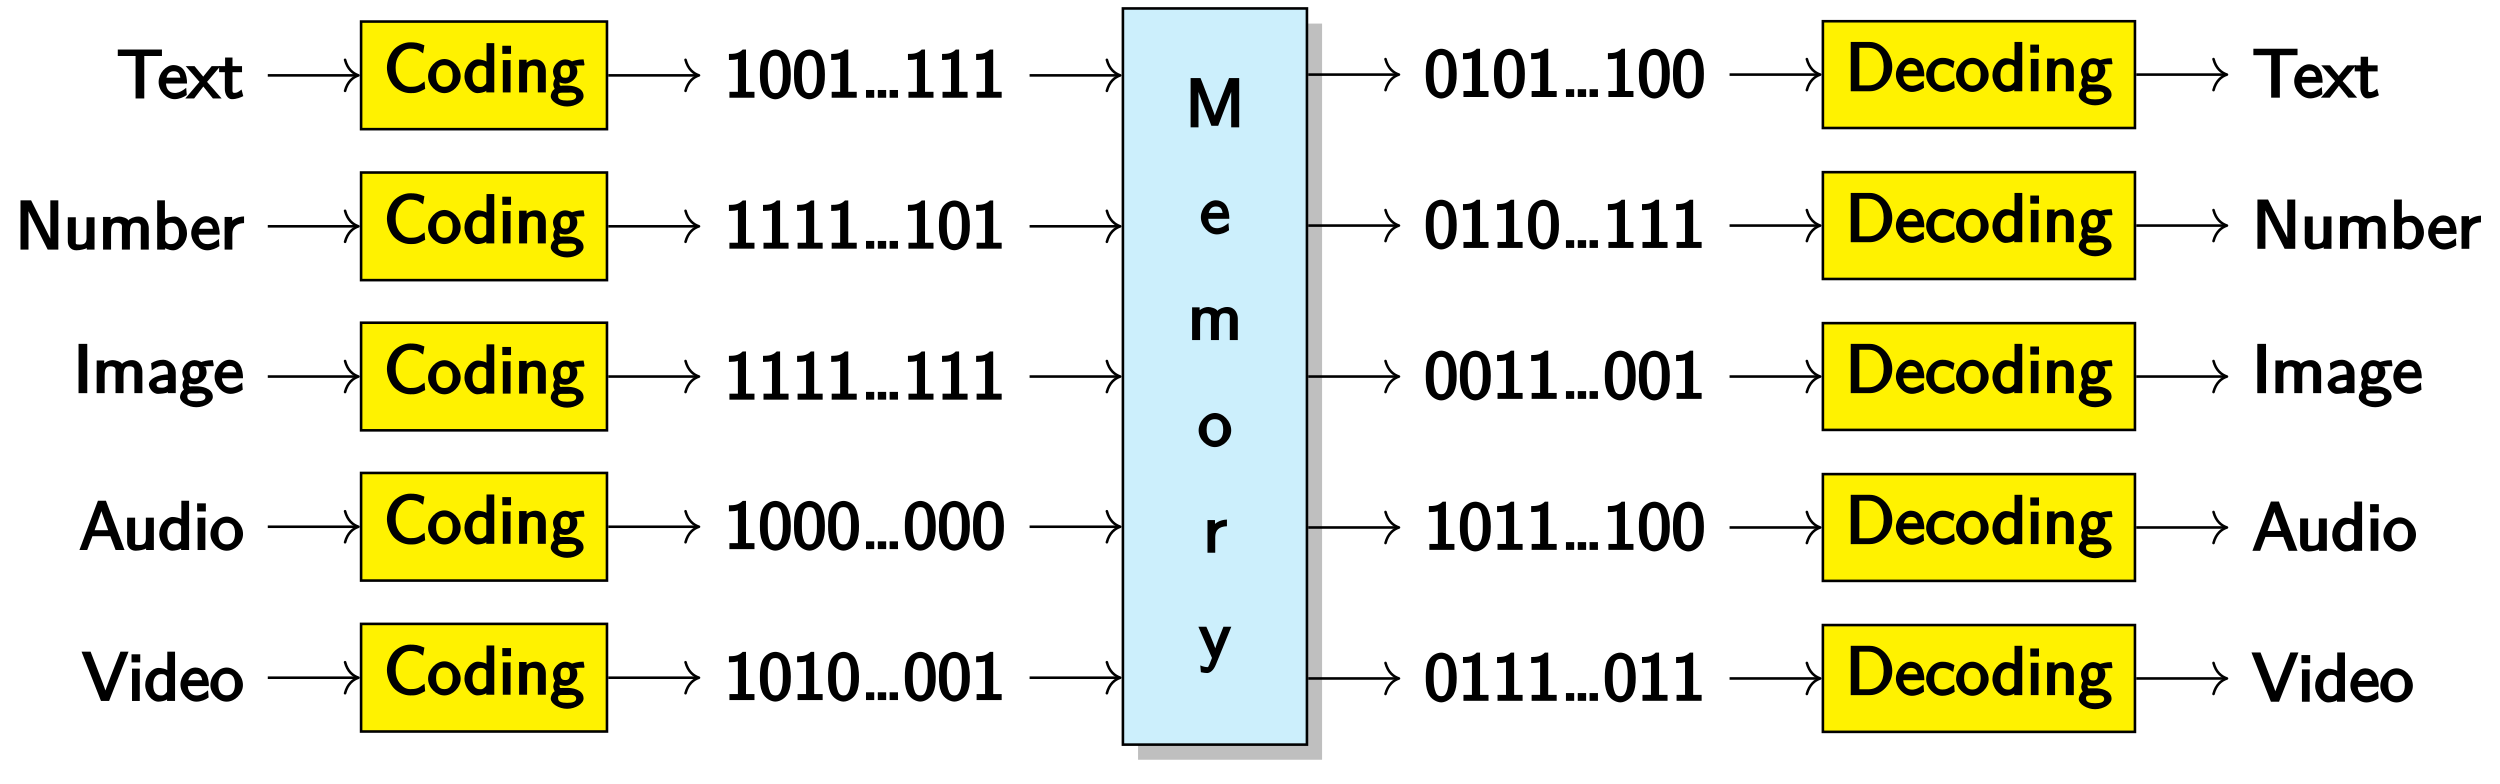 <?xml version="1.0" encoding="UTF-8"?>
<svg xmlns="http://www.w3.org/2000/svg" xmlns:xlink="http://www.w3.org/1999/xlink" width="327.3pt" height="102.701pt" viewBox="0 0 327.3 102.701" version="1.1">
<defs>
<g>
<symbol overflow="visible" id="glyph0-0">
<path style="stroke:none;" d=""/>
</symbol>
<symbol overflow="visible" id="glyph0-1">
<path style="stroke:none;" d="M 7.078 -0.141 L 7.078 -6.453 L 5.75 -6.453 L 4.547 -3.344 C 4.234 -2.531 3.812 -1.422 3.75 -1.094 L 4.031 -1.094 C 4.016 -1.156 3.906 -1.484 3.781 -1.859 L 2.375 -5.547 L 2.016 -6.453 L 0.719 -6.453 L 0.719 0 L 1.75 0 L 1.75 -5.531 L 1.453 -5.531 C 1.469 -5.375 1.828 -4.406 2.062 -3.797 L 3.438 -0.203 L 4.328 -0.203 L 5.562 -3.438 L 6 -4.562 C 6.078 -4.828 6.328 -5.469 6.297 -5.359 L 6.031 -5.625 L 6.031 0 L 7.078 0 Z M 7.078 -0.141 "/>
</symbol>
<symbol overflow="visible" id="glyph0-2">
<path style="stroke:none;" d="M 3.859 -2.094 C 3.859 -2.391 3.797 -3.156 3.453 -3.688 C 3.094 -4.25 2.422 -4.375 2.109 -4.375 C 1.109 -4.375 0.141 -3.297 0.141 -2.156 C 0.141 -0.969 1.172 0.094 2.234 0.094 C 2.797 0.094 3.422 -0.156 3.828 -0.453 L 3.75 -1.391 C 2.922 -0.719 2.453 -0.719 2.25 -0.719 C 1.531 -0.719 1.141 -1.219 1.109 -1.953 L 3.859 -1.953 Z M 3.188 -2.719 L 1.172 -2.719 C 1.297 -3.25 1.594 -3.562 2.109 -3.562 C 2.562 -3.562 2.891 -3.406 2.984 -2.719 Z M 3.188 -2.719 "/>
</symbol>
<symbol overflow="visible" id="glyph0-3">
<path style="stroke:none;" d="M 6.531 -0.141 L 6.531 -2.797 C 6.531 -3.391 6.219 -4.328 5.141 -4.328 C 4.609 -4.328 4.016 -4.047 3.859 -3.812 C 3.75 -4.141 2.953 -4.328 2.672 -4.328 C 2.031 -4.328 1.484 -3.922 1.234 -3.609 L 1.531 -3.5 L 1.531 -4.281 L 0.547 -4.281 L 0.547 0 L 1.594 0 L 1.594 -2.312 C 1.594 -2.922 1.656 -3.516 2.312 -3.516 C 3.156 -3.516 3.016 -3.062 3.016 -2.734 L 3.016 0 L 4.062 0 L 4.062 -2.312 C 4.062 -2.922 4.125 -3.516 4.797 -3.516 C 5.625 -3.516 5.484 -3.062 5.484 -2.734 L 5.484 0 L 6.531 0 Z M 6.531 -0.141 "/>
</symbol>
<symbol overflow="visible" id="glyph0-4">
<path style="stroke:none;" d="M 4.359 -2.094 C 4.359 -3.297 3.297 -4.375 2.234 -4.375 C 1.141 -4.375 0.094 -3.266 0.094 -2.094 C 0.094 -0.922 1.172 0.094 2.219 0.094 C 3.297 0.094 4.359 -0.938 4.359 -2.094 Z M 3.312 -2.188 C 3.312 -1.141 2.875 -0.734 2.219 -0.734 C 1.609 -0.734 1.141 -1.109 1.141 -2.188 C 1.141 -3.266 1.641 -3.562 2.219 -3.562 C 2.844 -3.562 3.312 -3.234 3.312 -2.188 Z M 3.312 -2.188 "/>
</symbol>
<symbol overflow="visible" id="glyph0-5">
<path style="stroke:none;" d="M 3.094 -3.594 L 3.094 -4.344 C 2.125 -4.312 1.5 -3.844 1.234 -3.438 L 1.531 -3.344 L 1.531 -4.281 L 0.547 -4.281 L 0.547 0 L 1.562 0 L 1.562 -2.047 C 1.562 -2.938 2.047 -3.438 3.094 -3.469 Z M 3.094 -3.594 "/>
</symbol>
<symbol overflow="visible" id="glyph0-6">
<path style="stroke:none;" d="M 3.984 -4.234 L 3.172 -4.234 C 1.969 -1.297 1.953 -0.891 1.953 -0.781 L 2.281 -0.781 C 2.234 -1.234 1.516 -2.906 1.484 -2.984 L 0.938 -4.234 L -0.109 -4.234 L 1.672 -0.156 L 1.359 0.641 C 1.125 1.156 1.156 1.047 1.031 1.047 C 0.891 1.047 0.594 1.016 0.141 0.828 L 0.219 1.719 C 0.578 1.797 0.828 1.828 1.031 1.828 C 1.344 1.828 1.844 1.594 2.203 0.672 L 4.203 -4.234 Z M 3.984 -4.234 "/>
</symbol>
<symbol overflow="visible" id="glyph0-7">
<path style="stroke:none;" d="M 3.953 -0.141 L 3.953 -0.781 L 2.844 -0.781 L 2.844 -6.312 L 2.406 -6.312 C 1.844 -5.734 1.219 -5.75 0.609 -5.734 L 0.609 -4.938 C 1.094 -4.953 1.516 -4.969 1.781 -5.078 L 1.781 -0.781 L 0.672 -0.781 L 0.672 0 L 3.953 0 Z M 3.953 -0.141 "/>
</symbol>
<symbol overflow="visible" id="glyph0-8">
<path style="stroke:none;" d="M 1.781 -0.141 L 1.781 -1.016 L 0.703 -1.016 L 0.703 0 L 1.781 0 Z M 3.344 -0.141 L 3.344 -1.016 L 2.25 -1.016 L 2.25 0 L 3.344 0 Z M 4.891 -0.141 L 4.891 -1.016 L 3.797 -1.016 L 3.797 0 L 4.891 0 Z M 4.891 -0.141 "/>
</symbol>
<symbol overflow="visible" id="glyph0-9">
<path style="stroke:none;" d="M 4.25 -3.047 C 4.25 -3.75 4.156 -4.672 3.781 -5.391 C 3.422 -6.062 2.688 -6.312 2.234 -6.312 C 1.703 -6.312 0.906 -5.984 0.531 -5.188 C 0.234 -4.531 0.203 -3.75 0.203 -3.047 C 0.203 -2.344 0.234 -1.688 0.5 -1.031 C 0.859 -0.172 1.719 0.203 2.219 0.203 C 2.875 0.203 3.609 -0.297 3.891 -0.922 C 4.156 -1.5 4.25 -2.094 4.25 -3.047 Z M 3.203 -3.156 C 3.203 -2.562 3.203 -2.031 3.047 -1.469 C 2.812 -0.656 2.516 -0.609 2.234 -0.609 C 1.766 -0.609 1.562 -0.828 1.391 -1.469 C 1.25 -1.969 1.234 -2.453 1.234 -3.156 C 1.234 -3.719 1.234 -4.25 1.391 -4.734 C 1.453 -4.906 1.5 -5.5 2.219 -5.5 C 2.922 -5.5 2.969 -4.953 3.031 -4.797 C 3.203 -4.297 3.203 -3.703 3.203 -3.156 Z M 3.203 -3.156 "/>
</symbol>
<symbol overflow="visible" id="glyph0-10">
<path style="stroke:none;" d="M 5.406 -0.531 L 5.328 -1.438 C 4.797 -1.078 4.672 -0.938 4.359 -0.844 C 4.078 -0.75 3.766 -0.734 3.469 -0.734 C 2.875 -0.734 2.469 -1.016 2.109 -1.469 C 1.688 -2 1.547 -2.562 1.547 -3.234 C 1.547 -3.906 1.688 -4.469 2.109 -5 C 2.469 -5.453 2.875 -5.734 3.469 -5.734 C 3.734 -5.734 4 -5.703 4.266 -5.625 C 4.531 -5.547 4.656 -5.438 5.141 -5.109 L 5.312 -6.172 C 4.875 -6.359 4.594 -6.438 4.312 -6.5 C 4.031 -6.547 3.75 -6.562 3.469 -6.562 C 2.672 -6.562 1.828 -6.172 1.297 -5.594 C 0.75 -4.969 0.406 -4.062 0.406 -3.234 C 0.406 -2.406 0.75 -1.484 1.297 -0.875 C 1.828 -0.297 2.672 0.094 3.469 0.094 C 3.781 0.094 4.094 0.094 4.391 0 C 4.688 -0.078 5.078 -0.281 5.422 -0.469 Z M 5.406 -0.531 "/>
</symbol>
<symbol overflow="visible" id="glyph0-11">
<path style="stroke:none;" d="M 4.047 -0.141 L 4.047 -6.453 L 3.031 -6.453 L 3.031 -4.047 C 2.844 -4.188 2.234 -4.328 1.906 -4.328 C 1.016 -4.328 0.141 -3.266 0.141 -2.109 C 0.141 -0.953 1.016 0.094 1.859 0.094 C 2.156 0.094 2.797 -0.016 3 -0.219 L 3 0 L 4.047 0 Z M 3 -1.375 C 3 -1.25 3.047 -1.188 2.75 -0.922 C 2.547 -0.75 2.453 -0.719 2.219 -0.719 C 1.672 -0.719 1.188 -1 1.188 -2.109 C 1.188 -3.281 1.781 -3.516 2.312 -3.516 C 2.719 -3.516 2.859 -3.344 3 -3.141 Z M 3 -1.375 "/>
</symbol>
<symbol overflow="visible" id="glyph0-12">
<path style="stroke:none;" d="M 1.562 -0.141 L 1.562 -4.234 L 0.547 -4.234 L 0.547 0 L 1.562 0 Z M 1.625 -5.188 L 1.625 -6.109 L 0.484 -6.109 L 0.484 -5.047 L 1.625 -5.047 Z M 1.625 -5.188 "/>
</symbol>
<symbol overflow="visible" id="glyph0-13">
<path style="stroke:none;" d="M 4.047 -0.141 L 4.047 -2.797 C 4.047 -3.375 3.75 -4.328 2.656 -4.328 C 1.859 -4.328 1.297 -3.688 1.234 -3.609 L 1.531 -3.516 L 1.531 -4.281 L 0.547 -4.281 L 0.547 0 L 1.594 0 L 1.594 -2.312 C 1.594 -2.906 1.641 -3.516 2.312 -3.516 C 3.172 -3.516 3 -3.016 3 -2.734 L 3 0 L 4.047 0 Z M 4.047 -0.141 "/>
</symbol>
<symbol overflow="visible" id="glyph0-14">
<path style="stroke:none;" d="M 4.5 -3.625 L 4.375 -4.328 C 3.609 -4.328 3.094 -4.156 2.859 -4.062 C 2.75 -4.156 2.328 -4.328 1.969 -4.328 C 1.203 -4.328 0.375 -3.547 0.375 -2.734 C 0.375 -2.406 0.547 -1.984 0.656 -1.844 C 0.469 -1.594 0.406 -1.141 0.406 -1.094 C 0.406 -0.859 0.547 -0.516 0.594 -0.453 C 0.234 -0.234 0.078 0.266 0.078 0.5 C 0.078 1.172 1.141 1.844 2.219 1.844 C 3.312 1.844 4.375 1.172 4.375 0.484 C 4.375 -0.75 2.719 -0.891 2.359 -0.891 L 1.578 -0.891 C 1.469 -0.891 1.234 -0.75 1.234 -1.219 C 1.234 -1.328 1.219 -1.359 1.188 -1.344 C 1.219 -1.312 1.641 -1.156 1.969 -1.156 C 2.781 -1.156 3.562 -1.938 3.562 -2.734 C 3.562 -3.172 3.312 -3.594 3.469 -3.406 L 3.141 -3.484 C 3.344 -3.484 3.594 -3.531 3.797 -3.531 C 3.969 -3.531 4.438 -3.531 4.438 -3.531 Z M 2.594 -2.734 C 2.594 -2.047 2.359 -1.922 1.969 -1.922 C 1.641 -1.922 1.344 -2 1.344 -2.734 C 1.344 -3.484 1.641 -3.547 1.969 -3.547 C 2.359 -3.547 2.594 -3.438 2.594 -2.734 Z M 3.406 0.516 C 3.406 0.906 2.969 1.062 2.234 1.062 C 1.5 1.062 1.047 0.922 1.047 0.5 C 1.047 0.469 0.875 0.031 1.562 0.031 L 2.375 0.031 C 2.562 0.031 3.406 -0.109 3.406 0.516 Z M 3.406 0.516 "/>
</symbol>
<symbol overflow="visible" id="glyph0-15">
<path style="stroke:none;" d="M 5.922 -5.688 L 5.922 -6.406 L 0.141 -6.406 L 0.141 -5.562 L 1.516 -5.562 C 1.625 -5.562 1.734 -5.562 1.844 -5.562 L 2.469 -5.562 L 2.469 0 L 3.609 0 L 3.609 -5.562 L 4.234 -5.562 C 4.344 -5.562 4.438 -5.562 4.547 -5.562 L 5.922 -5.562 Z M 5.922 -5.688 "/>
</symbol>
<symbol overflow="visible" id="glyph0-16">
<path style="stroke:none;" d="M 4.219 -0.234 L 2.516 -2.172 L 4.266 -4.234 L 3.125 -4.234 L 2.016 -2.859 L 0.875 -4.234 L -0.281 -4.234 L 1.531 -2.172 L -0.328 0 L 0.828 0 L 2.031 -1.562 L 3.281 0 L 4.422 0 Z M 4.219 -0.234 "/>
</symbol>
<symbol overflow="visible" id="glyph0-17">
<path style="stroke:none;" d="M 3.125 -0.375 L 2.922 -1.172 C 2.469 -0.812 2.297 -0.734 2.016 -0.734 C 1.688 -0.734 1.734 -0.875 1.734 -1.344 L 1.734 -3.438 L 2.984 -3.438 L 2.984 -4.234 L 1.734 -4.234 L 1.734 -5.359 L 0.766 -5.359 L 0.766 -4.234 L -0.016 -4.234 L -0.016 -3.438 L 0.734 -3.438 L 0.734 -1.203 C 0.734 -0.656 1.047 0.094 1.656 0.094 C 2.281 0.094 2.859 -0.156 3.156 -0.312 Z M 3.125 -0.375 "/>
</symbol>
<symbol overflow="visible" id="glyph0-18">
<path style="stroke:none;" d="M 5.625 -0.141 L 5.625 -6.453 L 4.578 -6.453 L 4.578 -0.906 L 4.844 -0.906 L 4.422 -1.75 L 2.062 -6.453 L 0.672 -6.453 L 0.672 0 L 1.719 0 L 1.719 -5.562 L 1.453 -5.562 L 1.875 -4.703 L 4.234 0 L 5.625 0 Z M 5.625 -0.141 "/>
</symbol>
<symbol overflow="visible" id="glyph0-19">
<path style="stroke:none;" d="M 4.047 -0.141 L 4.047 -4.234 L 3 -4.234 L 3 -1.5 C 3 -0.844 2.688 -0.656 2.109 -0.656 C 1.484 -0.656 1.594 -0.766 1.594 -1.141 L 1.594 -4.234 L 0.547 -4.234 L 0.547 -1.109 C 0.547 -0.469 0.922 0.094 1.672 0.094 C 2.141 0.094 2.891 -0.078 3.031 -0.203 L 3.031 0 L 4.047 0 Z M 4.047 -0.141 "/>
</symbol>
<symbol overflow="visible" id="glyph0-20">
<path style="stroke:none;" d="M 4.453 -2.125 C 4.453 -3.234 3.672 -4.328 2.844 -4.328 C 2.484 -4.328 1.812 -4.203 1.562 -4 L 1.562 -6.453 L 0.547 -6.453 L 0.547 0 L 1.594 0 L 1.594 -0.172 C 1.516 -0.25 2.031 0.094 2.625 0.094 C 3.516 0.094 4.453 -0.922 4.453 -2.125 Z M 3.406 -2.125 C 3.406 -0.969 2.844 -0.719 2.297 -0.719 C 1.938 -0.719 1.766 -0.844 1.594 -1.156 L 1.594 -3.109 C 1.688 -3.234 1.891 -3.516 2.375 -3.516 C 2.906 -3.516 3.406 -3.266 3.406 -2.125 Z M 3.406 -2.125 "/>
</symbol>
<symbol overflow="visible" id="glyph0-21">
<path style="stroke:none;" d="M 1.797 -0.141 L 1.797 -6.453 L 0.656 -6.453 L 0.656 0 L 1.797 0 Z M 1.797 -0.141 "/>
</symbol>
<symbol overflow="visible" id="glyph0-22">
<path style="stroke:none;" d="M 3.812 -0.141 L 3.812 -2.719 C 3.812 -3.625 3 -4.375 2.172 -4.375 C 1.594 -4.375 1.078 -4.203 0.594 -3.922 L 0.672 -2.984 C 1.406 -3.5 1.734 -3.594 2.172 -3.594 C 2.594 -3.594 2.781 -3.359 2.781 -2.703 L 2.781 -2.453 C 1.609 -2.438 0.297 -1.922 0.297 -1.141 C 0.297 -0.766 0.719 0.094 1.5 0.094 C 1.625 0.094 2.578 0.047 2.797 -0.141 L 2.797 0 L 3.812 0 Z M 2.781 -1.312 C 2.781 -1.141 2.828 -1.016 2.531 -0.844 C 2.266 -0.688 2.047 -0.719 1.953 -0.719 C 1.531 -0.719 1.297 -0.781 1.297 -1.156 C 1.297 -1.781 2.562 -1.719 2.781 -1.719 Z M 2.781 -1.312 "/>
</symbol>
<symbol overflow="visible" id="glyph0-23">
<path style="stroke:none;" d="M 5.859 -0.141 L 3.484 -6.453 L 2.438 -6.453 L 0.016 0 L 1.031 0 L 1.719 -1.812 L 4.062 -1.812 L 4.75 0 L 5.922 0 Z M 4 -2.594 L 2 -2.594 C 2.406 -3.734 2.078 -2.797 2.531 -4.062 C 2.719 -4.594 3 -5.359 3.031 -5.547 L 2.734 -5.547 C 2.734 -5.562 2.797 -5.328 3 -4.75 L 3.781 -2.594 Z M 4 -2.594 "/>
</symbol>
<symbol overflow="visible" id="glyph0-24">
<path style="stroke:none;" d="M 5.812 -6.453 L 4.984 -6.453 L 3.75 -3.312 C 3.609 -2.938 2.938 -1.219 2.875 -0.906 L 3.172 -0.906 C 3.125 -1.141 2.75 -2.109 2.672 -2.328 L 1.078 -6.453 L -0.109 -6.453 L 2.438 0 L 3.5 0 L 6.047 -6.453 Z M 5.812 -6.453 "/>
</symbol>
<symbol overflow="visible" id="glyph0-25">
<path style="stroke:none;" d="M 6.109 -3.172 C 6.109 -4.906 4.734 -6.453 3.188 -6.453 L 0.672 -6.453 L 0.672 0 L 3.203 0 C 4.719 0 6.109 -1.484 6.109 -3.172 Z M 4.984 -3.172 C 4.984 -1.656 4.234 -0.766 2.984 -0.766 L 1.797 -0.766 L 1.797 -5.688 L 2.984 -5.688 C 4.234 -5.688 4.984 -4.75 4.984 -3.172 Z M 4.984 -3.172 "/>
</symbol>
<symbol overflow="visible" id="glyph0-26">
<path style="stroke:none;" d="M 3.875 -0.484 L 3.797 -1.391 C 3.062 -0.828 2.719 -0.734 2.25 -0.734 C 1.516 -0.734 1.188 -1.25 1.188 -2.125 C 1.188 -2.812 1.344 -3.547 2.297 -3.547 C 2.75 -3.547 2.938 -3.5 3.672 -3.031 L 3.844 -3.922 C 3.25 -4.266 2.828 -4.375 2.281 -4.375 C 1.047 -4.375 0.141 -3.172 0.141 -2.109 C 0.141 -1.016 1.141 0.094 2.25 0.094 C 2.734 0.094 3.344 -0.062 3.875 -0.438 Z M 3.875 -0.484 "/>
</symbol>
</g>
</defs>
<g id="surface1">
<rect x="0" y="0" width="327.3" height="102.701" style="fill:rgb(100%,100%,100%);fill-opacity:1;stroke:none;"/>
<path style=" stroke:none;fill-rule:nonzero;fill:rgb(50%,50%,50%);fill-opacity:0.5;" d="M 148.992 99.465 L 173.086 99.465 L 173.086 3.086 L 148.992 3.086 Z M 148.992 99.465 "/>
<path style="fill-rule:nonzero;fill:rgb(80%,93.567%,98.746%);fill-opacity:1;stroke-width:0.399;stroke-linecap:butt;stroke-linejoin:miter;stroke:rgb(0%,0%,0%);stroke-opacity:1;stroke-miterlimit:10;" d="M -14.171 -56.693 L 14.174 -56.693 L 14.174 56.694 L -14.171 56.694 Z M -14.171 -56.693 " transform="matrix(0.85,0,0,-0.85,159.057,49.296)"/>
<g style="fill:rgb(0%,0%,0%);fill-opacity:1;">
  <use xlink:href="#glyph0-1" x="155.156" y="16.673"/>
</g>
<g style="fill:rgb(0%,0%,0%);fill-opacity:1;">
  <use xlink:href="#glyph0-2" x="157.077" y="30.596"/>
</g>
<g style="fill:rgb(0%,0%,0%);fill-opacity:1;">
  <use xlink:href="#glyph0-3" x="155.521" y="44.519"/>
</g>
<g style="fill:rgb(0%,0%,0%);fill-opacity:1;">
  <use xlink:href="#glyph0-4" x="156.83" y="58.442"/>
</g>
<g style="fill:rgb(0%,0%,0%);fill-opacity:1;">
  <use xlink:href="#glyph0-5" x="157.536" y="72.365"/>
</g>
<g style="fill:rgb(0%,0%,0%);fill-opacity:1;">
  <use xlink:href="#glyph0-6" x="157" y="86.288"/>
</g>
<g style="fill:rgb(0%,0%,0%);fill-opacity:1;">
  <use xlink:href="#glyph0-7" x="94.823" y="52.322"/>
  <use xlink:href="#glyph0-7" x="99.285" y="52.322"/>
  <use xlink:href="#glyph0-7" x="103.748" y="52.322"/>
  <use xlink:href="#glyph0-7" x="108.21" y="52.322"/>
  <use xlink:href="#glyph0-8" x="112.673" y="52.322"/>
  <use xlink:href="#glyph0-7" x="118.26" y="52.322"/>
  <use xlink:href="#glyph0-7" x="122.723" y="52.322"/>
  <use xlink:href="#glyph0-7" x="127.185" y="52.322"/>
</g>
<g style="fill:rgb(0%,0%,0%);fill-opacity:1;">
  <use xlink:href="#glyph0-7" x="94.823" y="32.559"/>
  <use xlink:href="#glyph0-7" x="99.285" y="32.559"/>
  <use xlink:href="#glyph0-7" x="103.748" y="32.559"/>
  <use xlink:href="#glyph0-7" x="108.21" y="32.559"/>
  <use xlink:href="#glyph0-8" x="112.673" y="32.559"/>
  <use xlink:href="#glyph0-7" x="118.26" y="32.559"/>
  <use xlink:href="#glyph0-9" x="122.723" y="32.559"/>
  <use xlink:href="#glyph0-7" x="127.185" y="32.559"/>
</g>
<g style="fill:rgb(0%,0%,0%);fill-opacity:1;">
  <use xlink:href="#glyph0-7" x="94.823" y="12.797"/>
  <use xlink:href="#glyph0-9" x="99.285" y="12.797"/>
  <use xlink:href="#glyph0-9" x="103.748" y="12.797"/>
  <use xlink:href="#glyph0-7" x="108.21" y="12.797"/>
  <use xlink:href="#glyph0-8" x="112.673" y="12.797"/>
  <use xlink:href="#glyph0-7" x="118.26" y="12.797"/>
  <use xlink:href="#glyph0-7" x="122.723" y="12.797"/>
  <use xlink:href="#glyph0-7" x="127.185" y="12.797"/>
</g>
<g style="fill:rgb(0%,0%,0%);fill-opacity:1;">
  <use xlink:href="#glyph0-7" x="94.823" y="71.889"/>
  <use xlink:href="#glyph0-9" x="99.285" y="71.889"/>
  <use xlink:href="#glyph0-9" x="103.748" y="71.889"/>
  <use xlink:href="#glyph0-9" x="108.21" y="71.889"/>
  <use xlink:href="#glyph0-8" x="112.673" y="71.889"/>
  <use xlink:href="#glyph0-9" x="118.26" y="71.889"/>
  <use xlink:href="#glyph0-9" x="122.723" y="71.889"/>
  <use xlink:href="#glyph0-9" x="127.185" y="71.889"/>
</g>
<g style="fill:rgb(0%,0%,0%);fill-opacity:1;">
  <use xlink:href="#glyph0-7" x="94.823" y="91.651"/>
  <use xlink:href="#glyph0-9" x="99.285" y="91.651"/>
  <use xlink:href="#glyph0-7" x="103.748" y="91.651"/>
  <use xlink:href="#glyph0-9" x="108.21" y="91.651"/>
  <use xlink:href="#glyph0-8" x="112.673" y="91.651"/>
  <use xlink:href="#glyph0-9" x="118.26" y="91.651"/>
  <use xlink:href="#glyph0-9" x="122.723" y="91.651"/>
  <use xlink:href="#glyph0-7" x="127.185" y="91.651"/>
</g>
<path style="fill-rule:nonzero;fill:rgb(100%,94.899%,0%);fill-opacity:1;stroke-width:0.399;stroke-linecap:butt;stroke-linejoin:miter;stroke:rgb(0%,0%,0%);stroke-opacity:1;stroke-miterlimit:10;" d="M -131.511 -8.287 L -93.638 -8.287 L -93.638 8.289 L -131.511 8.289 Z M -131.511 -8.287 " transform="matrix(0.85,0,0,-0.85,159.057,49.296)"/>
<g style="fill:rgb(0%,0%,0%);fill-opacity:1;">
  <use xlink:href="#glyph0-10" x="50.249" y="51.531"/>
  <use xlink:href="#glyph0-4" x="55.952" y="51.531"/>
</g>
<g style="fill:rgb(0%,0%,0%);fill-opacity:1;">
  <use xlink:href="#glyph0-11" x="60.664" y="51.531"/>
  <use xlink:href="#glyph0-12" x="65.279" y="51.531"/>
  <use xlink:href="#glyph0-13" x="67.412" y="51.531"/>
  <use xlink:href="#glyph0-14" x="72.026" y="51.531"/>
</g>
<path style="fill-rule:nonzero;fill:rgb(100%,94.899%,0%);fill-opacity:1;stroke-width:0.399;stroke-linecap:butt;stroke-linejoin:miter;stroke:rgb(0%,0%,0%);stroke-opacity:1;stroke-miterlimit:10;" d="M -131.511 14.847 L -93.638 14.847 L -93.638 31.423 L -131.511 31.423 Z M -131.511 14.847 " transform="matrix(0.85,0,0,-0.85,159.057,49.296)"/>
<g style="fill:rgb(0%,0%,0%);fill-opacity:1;">
  <use xlink:href="#glyph0-10" x="50.249" y="31.862"/>
  <use xlink:href="#glyph0-4" x="55.952" y="31.862"/>
</g>
<g style="fill:rgb(0%,0%,0%);fill-opacity:1;">
  <use xlink:href="#glyph0-11" x="60.664" y="31.862"/>
  <use xlink:href="#glyph0-12" x="65.279" y="31.862"/>
  <use xlink:href="#glyph0-13" x="67.412" y="31.862"/>
  <use xlink:href="#glyph0-14" x="72.026" y="31.862"/>
</g>
<path style="fill-rule:nonzero;fill:rgb(100%,94.899%,0%);fill-opacity:1;stroke-width:0.399;stroke-linecap:butt;stroke-linejoin:miter;stroke:rgb(0%,0%,0%);stroke-opacity:1;stroke-miterlimit:10;" d="M -131.511 38.101 L -93.638 38.101 L -93.638 54.677 L -131.511 54.677 Z M -131.511 38.101 " transform="matrix(0.85,0,0,-0.85,159.057,49.296)"/>
<g style="fill:rgb(0%,0%,0%);fill-opacity:1;">
  <use xlink:href="#glyph0-10" x="50.249" y="12.1"/>
  <use xlink:href="#glyph0-4" x="55.952" y="12.1"/>
</g>
<g style="fill:rgb(0%,0%,0%);fill-opacity:1;">
  <use xlink:href="#glyph0-11" x="60.664" y="12.1"/>
  <use xlink:href="#glyph0-12" x="65.279" y="12.1"/>
  <use xlink:href="#glyph0-13" x="67.412" y="12.1"/>
  <use xlink:href="#glyph0-14" x="72.026" y="12.1"/>
</g>
<path style="fill-rule:nonzero;fill:rgb(100%,94.899%,0%);fill-opacity:1;stroke-width:0.399;stroke-linecap:butt;stroke-linejoin:miter;stroke:rgb(0%,0%,0%);stroke-opacity:1;stroke-miterlimit:10;" d="M -131.511 -31.426 L -93.638 -31.426 L -93.638 -14.85 L -131.511 -14.85 Z M -131.511 -31.426 " transform="matrix(0.85,0,0,-0.85,159.057,49.296)"/>
<g style="fill:rgb(0%,0%,0%);fill-opacity:1;">
  <use xlink:href="#glyph0-10" x="50.249" y="71.192"/>
  <use xlink:href="#glyph0-4" x="55.952" y="71.192"/>
</g>
<g style="fill:rgb(0%,0%,0%);fill-opacity:1;">
  <use xlink:href="#glyph0-11" x="60.664" y="71.192"/>
  <use xlink:href="#glyph0-12" x="65.279" y="71.192"/>
  <use xlink:href="#glyph0-13" x="67.412" y="71.192"/>
  <use xlink:href="#glyph0-14" x="72.026" y="71.192"/>
</g>
<path style="fill-rule:nonzero;fill:rgb(100%,94.899%,0%);fill-opacity:1;stroke-width:0.399;stroke-linecap:butt;stroke-linejoin:miter;stroke:rgb(0%,0%,0%);stroke-opacity:1;stroke-miterlimit:10;" d="M -131.511 -54.675 L -93.638 -54.675 L -93.638 -38.099 L -131.511 -38.099 Z M -131.511 -54.675 " transform="matrix(0.85,0,0,-0.85,159.057,49.296)"/>
<g style="fill:rgb(0%,0%,0%);fill-opacity:1;">
  <use xlink:href="#glyph0-10" x="50.249" y="90.954"/>
  <use xlink:href="#glyph0-4" x="55.952" y="90.954"/>
</g>
<g style="fill:rgb(0%,0%,0%);fill-opacity:1;">
  <use xlink:href="#glyph0-11" x="60.664" y="90.954"/>
  <use xlink:href="#glyph0-12" x="65.279" y="90.954"/>
  <use xlink:href="#glyph0-13" x="67.412" y="90.954"/>
  <use xlink:href="#glyph0-14" x="72.026" y="90.954"/>
</g>
<g style="fill:rgb(0%,0%,0%);fill-opacity:1;">
  <use xlink:href="#glyph0-15" x="15.28" y="12.89"/>
</g>
<g style="fill:rgb(0%,0%,0%);fill-opacity:1;">
  <use xlink:href="#glyph0-2" x="20.626" y="12.89"/>
  <use xlink:href="#glyph0-16" x="24.589" y="12.89"/>
  <use xlink:href="#glyph0-17" x="28.703" y="12.89"/>
</g>
<g style="fill:rgb(0%,0%,0%);fill-opacity:1;">
  <use xlink:href="#glyph0-18" x="2.011" y="32.678"/>
  <use xlink:href="#glyph0-19" x="8.33" y="32.678"/>
  <use xlink:href="#glyph0-3" x="12.945" y="32.678"/>
  <use xlink:href="#glyph0-20" x="20.031" y="32.678"/>
</g>
<g style="fill:rgb(0%,0%,0%);fill-opacity:1;">
  <use xlink:href="#glyph0-2" x="24.895" y="32.678"/>
  <use xlink:href="#glyph0-5" x="28.858" y="32.678"/>
</g>
<g style="fill:rgb(0%,0%,0%);fill-opacity:1;">
  <use xlink:href="#glyph0-21" x="9.627" y="51.472"/>
  <use xlink:href="#glyph0-3" x="12.109" y="51.472"/>
  <use xlink:href="#glyph0-22" x="19.195" y="51.472"/>
  <use xlink:href="#glyph0-14" x="23.488" y="51.472"/>
  <use xlink:href="#glyph0-2" x="27.951" y="51.472"/>
</g>
<g style="fill:rgb(0%,0%,0%);fill-opacity:1;">
  <use xlink:href="#glyph0-23" x="10.384" y="72.008"/>
</g>
<g style="fill:rgb(0%,0%,0%);fill-opacity:1;">
  <use xlink:href="#glyph0-19" x="16.096" y="72.008"/>
  <use xlink:href="#glyph0-11" x="20.71" y="72.008"/>
  <use xlink:href="#glyph0-12" x="25.324" y="72.008"/>
  <use xlink:href="#glyph0-4" x="27.458" y="72.008"/>
</g>
<g style="fill:rgb(0%,0%,0%);fill-opacity:1;">
  <use xlink:href="#glyph0-24" x="10.783" y="91.77"/>
  <use xlink:href="#glyph0-12" x="16.736" y="91.77"/>
  <use xlink:href="#glyph0-11" x="18.87" y="91.77"/>
  <use xlink:href="#glyph0-2" x="23.484" y="91.77"/>
  <use xlink:href="#glyph0-4" x="27.446" y="91.77"/>
</g>
<path style="fill:none;stroke-width:0.399;stroke-linecap:butt;stroke-linejoin:miter;stroke:rgb(0%,0%,0%);stroke-opacity:1;stroke-miterlimit:10;" d="M -145.881 46.386 L -132.108 46.386 " transform="matrix(0.85,0,0,-0.85,159.057,49.296)"/>
<path style="fill:none;stroke-width:0.399;stroke-linecap:round;stroke-linejoin:round;stroke:rgb(0%,0%,0%);stroke-opacity:1;stroke-miterlimit:10;" d="M -2.07 2.392 C -1.693 0.958 -0.848 0.278 -0.002 -0.002 C -0.848 -0.278 -1.693 -0.958 -2.07 -2.392 " transform="matrix(0.85,0,0,-0.85,46.935,9.865)"/>
<path style="fill:none;stroke-width:0.399;stroke-linecap:butt;stroke-linejoin:miter;stroke:rgb(0%,0%,0%);stroke-opacity:1;stroke-miterlimit:10;" d="M -93.441 46.386 L -79.668 46.386 " transform="matrix(0.85,0,0,-0.85,159.057,49.296)"/>
<path style="fill:none;stroke-width:0.399;stroke-linecap:round;stroke-linejoin:round;stroke:rgb(0%,0%,0%);stroke-opacity:1;stroke-miterlimit:10;" d="M -2.072 2.392 C -1.695 0.958 -0.849 0.278 0.001 -0.002 C -0.849 -0.278 -1.695 -0.958 -2.072 -2.392 " transform="matrix(0.85,0,0,-0.85,91.511,9.865)"/>
<path style="fill:none;stroke-width:0.399;stroke-linecap:butt;stroke-linejoin:miter;stroke:rgb(0%,0%,0%);stroke-opacity:1;stroke-miterlimit:10;" d="M -28.546 46.386 L -14.769 46.386 " transform="matrix(0.85,0,0,-0.85,159.057,49.296)"/>
<path style="fill:none;stroke-width:0.399;stroke-linecap:round;stroke-linejoin:round;stroke:rgb(0%,0%,0%);stroke-opacity:1;stroke-miterlimit:10;" d="M -2.072 2.392 C -1.695 0.958 -0.85 0.278 0.001 -0.002 C -0.85 -0.278 -1.695 -0.958 -2.072 -2.392 " transform="matrix(0.85,0,0,-0.85,146.671,9.865)"/>
<path style="fill:none;stroke-width:0.399;stroke-linecap:butt;stroke-linejoin:miter;stroke:rgb(0%,0%,0%);stroke-opacity:1;stroke-miterlimit:10;" d="M -145.881 -0.001 L -132.108 -0.001 " transform="matrix(0.85,0,0,-0.85,159.057,49.296)"/>
<path style="fill:none;stroke-width:0.399;stroke-linecap:round;stroke-linejoin:round;stroke:rgb(0%,0%,0%);stroke-opacity:1;stroke-miterlimit:10;" d="M -2.07 2.393 C -1.693 0.955 -0.848 0.279 -0.002 -0.001 C -0.848 -0.277 -1.693 -0.957 -2.07 -2.391 " transform="matrix(0.85,0,0,-0.85,46.935,49.296)"/>
<path style="fill:none;stroke-width:0.399;stroke-linecap:butt;stroke-linejoin:miter;stroke:rgb(0%,0%,0%);stroke-opacity:1;stroke-miterlimit:10;" d="M -93.441 -0.001 L -79.668 -0.001 " transform="matrix(0.85,0,0,-0.85,159.057,49.296)"/>
<path style="fill:none;stroke-width:0.399;stroke-linecap:round;stroke-linejoin:round;stroke:rgb(0%,0%,0%);stroke-opacity:1;stroke-miterlimit:10;" d="M -2.072 2.393 C -1.695 0.955 -0.849 0.279 0.001 -0.001 C -0.849 -0.277 -1.695 -0.957 -2.072 -2.391 " transform="matrix(0.85,0,0,-0.85,91.511,49.296)"/>
<path style="fill:none;stroke-width:0.399;stroke-linecap:butt;stroke-linejoin:miter;stroke:rgb(0%,0%,0%);stroke-opacity:1;stroke-miterlimit:10;" d="M -28.546 -0.001 L -14.769 -0.001 " transform="matrix(0.85,0,0,-0.85,159.057,49.296)"/>
<path style="fill:none;stroke-width:0.399;stroke-linecap:round;stroke-linejoin:round;stroke:rgb(0%,0%,0%);stroke-opacity:1;stroke-miterlimit:10;" d="M -2.072 2.393 C -1.695 0.955 -0.85 0.279 0.001 -0.001 C -0.85 -0.277 -1.695 -0.957 -2.072 -2.391 " transform="matrix(0.85,0,0,-0.85,146.671,49.296)"/>
<path style="fill:none;stroke-width:0.399;stroke-linecap:butt;stroke-linejoin:miter;stroke:rgb(0%,0%,0%);stroke-opacity:1;stroke-miterlimit:10;" d="M -145.881 23.137 L -132.108 23.137 " transform="matrix(0.85,0,0,-0.85,159.057,49.296)"/>
<path style="fill:none;stroke-width:0.399;stroke-linecap:round;stroke-linejoin:round;stroke:rgb(0%,0%,0%);stroke-opacity:1;stroke-miterlimit:10;" d="M -2.07 2.391 C -1.693 0.957 -0.848 0.277 -0.002 0.001 C -0.848 -0.279 -1.693 -0.955 -2.07 -2.389 " transform="matrix(0.85,0,0,-0.85,46.935,29.63)"/>
<path style="fill:none;stroke-width:0.399;stroke-linecap:butt;stroke-linejoin:miter;stroke:rgb(0%,0%,0%);stroke-opacity:1;stroke-miterlimit:10;" d="M -93.441 23.137 L -79.668 23.137 " transform="matrix(0.85,0,0,-0.85,159.057,49.296)"/>
<path style="fill:none;stroke-width:0.399;stroke-linecap:round;stroke-linejoin:round;stroke:rgb(0%,0%,0%);stroke-opacity:1;stroke-miterlimit:10;" d="M -2.072 2.391 C -1.695 0.957 -0.849 0.277 0.001 0.001 C -0.849 -0.279 -1.695 -0.955 -2.072 -2.389 " transform="matrix(0.85,0,0,-0.85,91.511,29.63)"/>
<path style="fill:none;stroke-width:0.399;stroke-linecap:butt;stroke-linejoin:miter;stroke:rgb(0%,0%,0%);stroke-opacity:1;stroke-miterlimit:10;" d="M -28.546 23.137 L -14.769 23.137 " transform="matrix(0.85,0,0,-0.85,159.057,49.296)"/>
<path style="fill:none;stroke-width:0.399;stroke-linecap:round;stroke-linejoin:round;stroke:rgb(0%,0%,0%);stroke-opacity:1;stroke-miterlimit:10;" d="M -2.072 2.391 C -1.695 0.957 -0.85 0.277 0.001 0.001 C -0.85 -0.279 -1.695 -0.955 -2.072 -2.389 " transform="matrix(0.85,0,0,-0.85,146.671,29.63)"/>
<path style="fill:none;stroke-width:0.399;stroke-linecap:butt;stroke-linejoin:miter;stroke:rgb(0%,0%,0%);stroke-opacity:1;stroke-miterlimit:10;" d="M -145.881 -23.136 L -132.108 -23.136 " transform="matrix(0.85,0,0,-0.85,159.057,49.296)"/>
<path style="fill:none;stroke-width:0.399;stroke-linecap:round;stroke-linejoin:round;stroke:rgb(0%,0%,0%);stroke-opacity:1;stroke-miterlimit:10;" d="M -2.07 2.391 C -1.693 0.957 -0.848 0.277 -0.002 0.001 C -0.848 -0.279 -1.693 -0.955 -2.07 -2.389 " transform="matrix(0.85,0,0,-0.85,46.935,68.962)"/>
<path style="fill:none;stroke-width:0.399;stroke-linecap:butt;stroke-linejoin:miter;stroke:rgb(0%,0%,0%);stroke-opacity:1;stroke-miterlimit:10;" d="M -93.441 -23.136 L -79.668 -23.136 " transform="matrix(0.85,0,0,-0.85,159.057,49.296)"/>
<path style="fill:none;stroke-width:0.399;stroke-linecap:round;stroke-linejoin:round;stroke:rgb(0%,0%,0%);stroke-opacity:1;stroke-miterlimit:10;" d="M -2.072 2.391 C -1.695 0.957 -0.849 0.277 0.001 0.001 C -0.849 -0.279 -1.695 -0.955 -2.072 -2.389 " transform="matrix(0.85,0,0,-0.85,91.511,68.962)"/>
<path style="fill:none;stroke-width:0.399;stroke-linecap:butt;stroke-linejoin:miter;stroke:rgb(0%,0%,0%);stroke-opacity:1;stroke-miterlimit:10;" d="M -28.546 -23.136 L -14.769 -23.136 " transform="matrix(0.85,0,0,-0.85,159.057,49.296)"/>
<path style="fill:none;stroke-width:0.399;stroke-linecap:round;stroke-linejoin:round;stroke:rgb(0%,0%,0%);stroke-opacity:1;stroke-miterlimit:10;" d="M -2.072 2.391 C -1.695 0.957 -0.85 0.277 0.001 0.001 C -0.85 -0.279 -1.695 -0.955 -2.072 -2.389 " transform="matrix(0.85,0,0,-0.85,146.671,68.962)"/>
<path style="fill:none;stroke-width:0.399;stroke-linecap:butt;stroke-linejoin:miter;stroke:rgb(0%,0%,0%);stroke-opacity:1;stroke-miterlimit:10;" d="M -145.881 -46.389 L -132.108 -46.389 " transform="matrix(0.85,0,0,-0.85,159.057,49.296)"/>
<path style="fill:none;stroke-width:0.399;stroke-linecap:round;stroke-linejoin:round;stroke:rgb(0%,0%,0%);stroke-opacity:1;stroke-miterlimit:10;" d="M -2.07 2.389 C -1.693 0.955 -0.848 0.28 -0.002 -0.001 C -0.848 -0.281 -1.693 -0.957 -2.07 -2.39 " transform="matrix(0.85,0,0,-0.85,46.935,88.726)"/>
<path style="fill:none;stroke-width:0.399;stroke-linecap:butt;stroke-linejoin:miter;stroke:rgb(0%,0%,0%);stroke-opacity:1;stroke-miterlimit:10;" d="M -93.441 -46.389 L -79.668 -46.389 " transform="matrix(0.85,0,0,-0.85,159.057,49.296)"/>
<path style="fill:none;stroke-width:0.399;stroke-linecap:round;stroke-linejoin:round;stroke:rgb(0%,0%,0%);stroke-opacity:1;stroke-miterlimit:10;" d="M -2.072 2.389 C -1.695 0.955 -0.849 0.28 0.001 -0.001 C -0.849 -0.281 -1.695 -0.957 -2.072 -2.39 " transform="matrix(0.85,0,0,-0.85,91.511,88.726)"/>
<path style="fill:none;stroke-width:0.399;stroke-linecap:butt;stroke-linejoin:miter;stroke:rgb(0%,0%,0%);stroke-opacity:1;stroke-miterlimit:10;" d="M -28.546 -46.389 L -14.769 -46.389 " transform="matrix(0.85,0,0,-0.85,159.057,49.296)"/>
<path style="fill:none;stroke-width:0.399;stroke-linecap:round;stroke-linejoin:round;stroke:rgb(0%,0%,0%);stroke-opacity:1;stroke-miterlimit:10;" d="M -2.072 2.389 C -1.695 0.955 -0.85 0.28 0.001 -0.001 C -0.85 -0.281 -1.695 -0.957 -2.072 -2.39 " transform="matrix(0.85,0,0,-0.85,146.671,88.726)"/>
<g style="fill:rgb(0%,0%,0%);fill-opacity:1;">
  <use xlink:href="#glyph0-9" x="186.461" y="52.22"/>
  <use xlink:href="#glyph0-9" x="190.924" y="52.22"/>
  <use xlink:href="#glyph0-7" x="195.386" y="52.22"/>
  <use xlink:href="#glyph0-7" x="199.849" y="52.22"/>
  <use xlink:href="#glyph0-8" x="204.311" y="52.22"/>
  <use xlink:href="#glyph0-9" x="209.899" y="52.22"/>
  <use xlink:href="#glyph0-9" x="214.361" y="52.22"/>
  <use xlink:href="#glyph0-7" x="218.824" y="52.22"/>
</g>
<g style="fill:rgb(0%,0%,0%);fill-opacity:1;">
  <use xlink:href="#glyph0-9" x="186.461" y="32.457"/>
  <use xlink:href="#glyph0-7" x="190.924" y="32.457"/>
  <use xlink:href="#glyph0-7" x="195.386" y="32.457"/>
  <use xlink:href="#glyph0-9" x="199.849" y="32.457"/>
  <use xlink:href="#glyph0-8" x="204.311" y="32.457"/>
  <use xlink:href="#glyph0-7" x="209.899" y="32.457"/>
  <use xlink:href="#glyph0-7" x="214.361" y="32.457"/>
  <use xlink:href="#glyph0-7" x="218.824" y="32.457"/>
</g>
<g style="fill:rgb(0%,0%,0%);fill-opacity:1;">
  <use xlink:href="#glyph0-9" x="186.461" y="12.695"/>
  <use xlink:href="#glyph0-7" x="190.924" y="12.695"/>
  <use xlink:href="#glyph0-9" x="195.386" y="12.695"/>
  <use xlink:href="#glyph0-7" x="199.849" y="12.695"/>
  <use xlink:href="#glyph0-8" x="204.311" y="12.695"/>
  <use xlink:href="#glyph0-7" x="209.899" y="12.695"/>
  <use xlink:href="#glyph0-9" x="214.361" y="12.695"/>
  <use xlink:href="#glyph0-9" x="218.824" y="12.695"/>
</g>
<g style="fill:rgb(0%,0%,0%);fill-opacity:1;">
  <use xlink:href="#glyph0-7" x="186.461" y="71.991"/>
  <use xlink:href="#glyph0-9" x="190.924" y="71.991"/>
  <use xlink:href="#glyph0-7" x="195.386" y="71.991"/>
  <use xlink:href="#glyph0-7" x="199.849" y="71.991"/>
  <use xlink:href="#glyph0-8" x="204.311" y="71.991"/>
  <use xlink:href="#glyph0-7" x="209.899" y="71.991"/>
  <use xlink:href="#glyph0-9" x="214.361" y="71.991"/>
  <use xlink:href="#glyph0-9" x="218.824" y="71.991"/>
</g>
<g style="fill:rgb(0%,0%,0%);fill-opacity:1;">
  <use xlink:href="#glyph0-9" x="186.461" y="91.753"/>
  <use xlink:href="#glyph0-7" x="190.924" y="91.753"/>
  <use xlink:href="#glyph0-7" x="195.386" y="91.753"/>
  <use xlink:href="#glyph0-7" x="199.849" y="91.753"/>
  <use xlink:href="#glyph0-8" x="204.311" y="91.753"/>
  <use xlink:href="#glyph0-9" x="209.899" y="91.753"/>
  <use xlink:href="#glyph0-7" x="214.361" y="91.753"/>
  <use xlink:href="#glyph0-7" x="218.824" y="91.753"/>
</g>
<path style="fill-rule:nonzero;fill:rgb(100%,94.899%,0%);fill-opacity:1;stroke-width:0.399;stroke-linecap:butt;stroke-linejoin:miter;stroke:rgb(0%,0%,0%);stroke-opacity:1;stroke-miterlimit:10;" d="M 93.641 -8.223 L 141.706 -8.223 L 141.706 8.225 L 93.641 8.225 Z M 93.641 -8.223 " transform="matrix(0.85,0,0,-0.85,159.057,49.296)"/>
<g style="fill:rgb(0%,0%,0%);fill-opacity:1;">
  <use xlink:href="#glyph0-25" x="241.626" y="51.472"/>
  <use xlink:href="#glyph0-2" x="248.07" y="51.472"/>
  <use xlink:href="#glyph0-26" x="252.033" y="51.472"/>
  <use xlink:href="#glyph0-4" x="255.996" y="51.472"/>
</g>
<g style="fill:rgb(0%,0%,0%);fill-opacity:1;">
  <use xlink:href="#glyph0-11" x="260.708" y="51.472"/>
  <use xlink:href="#glyph0-12" x="265.322" y="51.472"/>
  <use xlink:href="#glyph0-13" x="267.455" y="51.472"/>
  <use xlink:href="#glyph0-14" x="272.07" y="51.472"/>
</g>
<path style="fill-rule:nonzero;fill:rgb(100%,94.899%,0%);fill-opacity:1;stroke-width:0.399;stroke-linecap:butt;stroke-linejoin:miter;stroke:rgb(0%,0%,0%);stroke-opacity:1;stroke-miterlimit:10;" d="M 93.641 15.026 L 141.706 15.026 L 141.706 31.478 L 93.641 31.478 Z M 93.641 15.026 " transform="matrix(0.85,0,0,-0.85,159.057,49.296)"/>
<g style="fill:rgb(0%,0%,0%);fill-opacity:1;">
  <use xlink:href="#glyph0-25" x="241.626" y="31.709"/>
  <use xlink:href="#glyph0-2" x="248.07" y="31.709"/>
  <use xlink:href="#glyph0-26" x="252.033" y="31.709"/>
  <use xlink:href="#glyph0-4" x="255.996" y="31.709"/>
</g>
<g style="fill:rgb(0%,0%,0%);fill-opacity:1;">
  <use xlink:href="#glyph0-11" x="260.708" y="31.709"/>
  <use xlink:href="#glyph0-12" x="265.322" y="31.709"/>
  <use xlink:href="#glyph0-13" x="267.455" y="31.709"/>
  <use xlink:href="#glyph0-14" x="272.07" y="31.709"/>
</g>
<path style="fill-rule:nonzero;fill:rgb(100%,94.899%,0%);fill-opacity:1;stroke-width:0.399;stroke-linecap:butt;stroke-linejoin:miter;stroke:rgb(0%,0%,0%);stroke-opacity:1;stroke-miterlimit:10;" d="M 93.641 38.28 L 141.706 38.28 L 141.706 54.727 L 93.641 54.727 Z M 93.641 38.28 " transform="matrix(0.85,0,0,-0.85,159.057,49.296)"/>
<g style="fill:rgb(0%,0%,0%);fill-opacity:1;">
  <use xlink:href="#glyph0-25" x="241.626" y="11.947"/>
  <use xlink:href="#glyph0-2" x="248.07" y="11.947"/>
  <use xlink:href="#glyph0-26" x="252.033" y="11.947"/>
  <use xlink:href="#glyph0-4" x="255.996" y="11.947"/>
</g>
<g style="fill:rgb(0%,0%,0%);fill-opacity:1;">
  <use xlink:href="#glyph0-11" x="260.708" y="11.947"/>
  <use xlink:href="#glyph0-12" x="265.322" y="11.947"/>
  <use xlink:href="#glyph0-13" x="267.455" y="11.947"/>
  <use xlink:href="#glyph0-14" x="272.07" y="11.947"/>
</g>
<path style="fill-rule:nonzero;fill:rgb(100%,94.899%,0%);fill-opacity:1;stroke-width:0.399;stroke-linecap:butt;stroke-linejoin:miter;stroke:rgb(0%,0%,0%);stroke-opacity:1;stroke-miterlimit:10;" d="M 93.641 -31.477 L 141.706 -31.477 L 141.706 -15.029 L 93.641 -15.029 Z M 93.641 -31.477 " transform="matrix(0.85,0,0,-0.85,159.057,49.296)"/>
<g style="fill:rgb(0%,0%,0%);fill-opacity:1;">
  <use xlink:href="#glyph0-25" x="241.626" y="71.234"/>
  <use xlink:href="#glyph0-2" x="248.07" y="71.234"/>
  <use xlink:href="#glyph0-26" x="252.033" y="71.234"/>
  <use xlink:href="#glyph0-4" x="255.996" y="71.234"/>
</g>
<g style="fill:rgb(0%,0%,0%);fill-opacity:1;">
  <use xlink:href="#glyph0-11" x="260.708" y="71.234"/>
  <use xlink:href="#glyph0-12" x="265.322" y="71.234"/>
  <use xlink:href="#glyph0-13" x="267.455" y="71.234"/>
  <use xlink:href="#glyph0-14" x="272.07" y="71.234"/>
</g>
<path style="fill-rule:nonzero;fill:rgb(100%,94.899%,0%);fill-opacity:1;stroke-width:0.399;stroke-linecap:butt;stroke-linejoin:miter;stroke:rgb(0%,0%,0%);stroke-opacity:1;stroke-miterlimit:10;" d="M 93.641 -54.73 L 141.706 -54.73 L 141.706 -38.278 L 93.641 -38.278 Z M 93.641 -54.73 " transform="matrix(0.85,0,0,-0.85,159.057,49.296)"/>
<g style="fill:rgb(0%,0%,0%);fill-opacity:1;">
  <use xlink:href="#glyph0-25" x="241.626" y="91.005"/>
  <use xlink:href="#glyph0-2" x="248.07" y="91.005"/>
  <use xlink:href="#glyph0-26" x="252.033" y="91.005"/>
  <use xlink:href="#glyph0-4" x="255.996" y="91.005"/>
</g>
<g style="fill:rgb(0%,0%,0%);fill-opacity:1;">
  <use xlink:href="#glyph0-11" x="260.708" y="91.005"/>
  <use xlink:href="#glyph0-12" x="265.322" y="91.005"/>
  <use xlink:href="#glyph0-13" x="267.455" y="91.005"/>
  <use xlink:href="#glyph0-14" x="272.07" y="91.005"/>
</g>
<g style="fill:rgb(0%,0%,0%);fill-opacity:1;">
  <use xlink:href="#glyph0-15" x="294.87" y="12.788"/>
</g>
<g style="fill:rgb(0%,0%,0%);fill-opacity:1;">
  <use xlink:href="#glyph0-2" x="300.217" y="12.788"/>
  <use xlink:href="#glyph0-16" x="304.179" y="12.788"/>
  <use xlink:href="#glyph0-17" x="308.294" y="12.788"/>
</g>
<g style="fill:rgb(0%,0%,0%);fill-opacity:1;">
  <use xlink:href="#glyph0-18" x="294.87" y="32.576"/>
  <use xlink:href="#glyph0-19" x="301.189" y="32.576"/>
  <use xlink:href="#glyph0-3" x="305.804" y="32.576"/>
  <use xlink:href="#glyph0-20" x="312.89" y="32.576"/>
</g>
<g style="fill:rgb(0%,0%,0%);fill-opacity:1;">
  <use xlink:href="#glyph0-2" x="317.754" y="32.576"/>
  <use xlink:href="#glyph0-5" x="321.717" y="32.576"/>
</g>
<g style="fill:rgb(0%,0%,0%);fill-opacity:1;">
  <use xlink:href="#glyph0-21" x="294.87" y="51.472"/>
  <use xlink:href="#glyph0-3" x="297.352" y="51.472"/>
  <use xlink:href="#glyph0-22" x="304.438" y="51.472"/>
  <use xlink:href="#glyph0-14" x="308.731" y="51.472"/>
  <use xlink:href="#glyph0-2" x="313.194" y="51.472"/>
</g>
<g style="fill:rgb(0%,0%,0%);fill-opacity:1;">
  <use xlink:href="#glyph0-23" x="294.87" y="72.11"/>
</g>
<g style="fill:rgb(0%,0%,0%);fill-opacity:1;">
  <use xlink:href="#glyph0-19" x="300.582" y="72.11"/>
  <use xlink:href="#glyph0-11" x="305.197" y="72.11"/>
  <use xlink:href="#glyph0-12" x="309.811" y="72.11"/>
  <use xlink:href="#glyph0-4" x="311.944" y="72.11"/>
</g>
<g style="fill:rgb(0%,0%,0%);fill-opacity:1;">
  <use xlink:href="#glyph0-24" x="294.87" y="91.872"/>
  <use xlink:href="#glyph0-12" x="300.823" y="91.872"/>
  <use xlink:href="#glyph0-11" x="302.957" y="91.872"/>
  <use xlink:href="#glyph0-2" x="307.571" y="91.872"/>
  <use xlink:href="#glyph0-4" x="311.533" y="91.872"/>
</g>
<path style="fill:none;stroke-width:0.399;stroke-linecap:butt;stroke-linejoin:miter;stroke:rgb(0%,0%,0%);stroke-opacity:1;stroke-miterlimit:10;" d="M 14.372 -23.25 L 28.149 -23.25 " transform="matrix(0.85,0,0,-0.85,159.057,49.296)"/>
<path style="fill:none;stroke-width:0.399;stroke-linecap:round;stroke-linejoin:round;stroke:rgb(0%,0%,0%);stroke-opacity:1;stroke-miterlimit:10;" d="M -2.073 2.391 C -1.696 0.957 -0.85 0.277 0 0.002 C -0.85 -0.279 -1.696 -0.954 -2.073 -2.393 " transform="matrix(0.85,0,0,-0.85,183.152,69.06)"/>
<path style="fill:none;stroke-width:0.399;stroke-linecap:butt;stroke-linejoin:miter;stroke:rgb(0%,0%,0%);stroke-opacity:1;stroke-miterlimit:10;" d="M 79.266 -23.25 L 93.044 -23.25 " transform="matrix(0.85,0,0,-0.85,159.057,49.296)"/>
<path style="fill:none;stroke-width:0.399;stroke-linecap:round;stroke-linejoin:round;stroke:rgb(0%,0%,0%);stroke-opacity:1;stroke-miterlimit:10;" d="M -2.073 2.391 C -1.692 0.957 -0.851 0.277 -0 0.002 C -0.851 -0.279 -1.692 -0.954 -2.073 -2.393 " transform="matrix(0.85,0,0,-0.85,238.313,69.06)"/>
<path style="fill:none;stroke-width:0.399;stroke-linecap:butt;stroke-linejoin:miter;stroke:rgb(0%,0%,0%);stroke-opacity:1;stroke-miterlimit:10;" d="M 141.904 -23.25 L 155.681 -23.25 " transform="matrix(0.85,0,0,-0.85,159.057,49.296)"/>
<path style="fill:none;stroke-width:0.399;stroke-linecap:round;stroke-linejoin:round;stroke:rgb(0%,0%,0%);stroke-opacity:1;stroke-miterlimit:10;" d="M -2.072 2.391 C -1.695 0.957 -0.85 0.277 0 0.002 C -0.85 -0.279 -1.695 -0.954 -2.072 -2.393 " transform="matrix(0.85,0,0,-0.85,291.554,69.06)"/>
<path style="fill:none;stroke-width:0.399;stroke-linecap:butt;stroke-linejoin:miter;stroke:rgb(0%,0%,0%);stroke-opacity:1;stroke-miterlimit:10;" d="M 14.372 -0.001 L 28.149 -0.001 " transform="matrix(0.85,0,0,-0.85,159.057,49.296)"/>
<path style="fill:none;stroke-width:0.399;stroke-linecap:round;stroke-linejoin:round;stroke:rgb(0%,0%,0%);stroke-opacity:1;stroke-miterlimit:10;" d="M -2.073 2.393 C -1.696 0.955 -0.85 0.279 0 -0.001 C -0.85 -0.277 -1.696 -0.957 -2.073 -2.391 " transform="matrix(0.85,0,0,-0.85,183.152,49.296)"/>
<path style="fill:none;stroke-width:0.399;stroke-linecap:butt;stroke-linejoin:miter;stroke:rgb(0%,0%,0%);stroke-opacity:1;stroke-miterlimit:10;" d="M 79.266 -0.001 L 93.044 -0.001 " transform="matrix(0.85,0,0,-0.85,159.057,49.296)"/>
<path style="fill:none;stroke-width:0.399;stroke-linecap:round;stroke-linejoin:round;stroke:rgb(0%,0%,0%);stroke-opacity:1;stroke-miterlimit:10;" d="M -2.073 2.393 C -1.692 0.955 -0.851 0.279 -0 -0.001 C -0.851 -0.277 -1.692 -0.957 -2.073 -2.391 " transform="matrix(0.85,0,0,-0.85,238.313,49.296)"/>
<path style="fill:none;stroke-width:0.399;stroke-linecap:butt;stroke-linejoin:miter;stroke:rgb(0%,0%,0%);stroke-opacity:1;stroke-miterlimit:10;" d="M 141.904 -0.001 L 155.681 -0.001 " transform="matrix(0.85,0,0,-0.85,159.057,49.296)"/>
<path style="fill:none;stroke-width:0.399;stroke-linecap:round;stroke-linejoin:round;stroke:rgb(0%,0%,0%);stroke-opacity:1;stroke-miterlimit:10;" d="M -2.072 2.393 C -1.695 0.955 -0.85 0.279 0 -0.001 C -0.85 -0.277 -1.695 -0.957 -2.072 -2.391 " transform="matrix(0.85,0,0,-0.85,291.554,49.296)"/>
<path style="fill:none;stroke-width:0.399;stroke-linecap:butt;stroke-linejoin:miter;stroke:rgb(0%,0%,0%);stroke-opacity:1;stroke-miterlimit:10;" d="M 14.372 23.252 L 28.149 23.252 " transform="matrix(0.85,0,0,-0.85,159.057,49.296)"/>
<path style="fill:none;stroke-width:0.399;stroke-linecap:round;stroke-linejoin:round;stroke:rgb(0%,0%,0%);stroke-opacity:1;stroke-miterlimit:10;" d="M -2.073 2.39 C -1.696 0.956 -0.85 0.281 0 0 C -0.85 -0.28 -1.696 -0.956 -2.073 -2.389 " transform="matrix(0.85,0,0,-0.85,183.152,29.532)"/>
<path style="fill:none;stroke-width:0.399;stroke-linecap:butt;stroke-linejoin:miter;stroke:rgb(0%,0%,0%);stroke-opacity:1;stroke-miterlimit:10;" d="M 79.266 23.252 L 93.044 23.252 " transform="matrix(0.85,0,0,-0.85,159.057,49.296)"/>
<path style="fill:none;stroke-width:0.399;stroke-linecap:round;stroke-linejoin:round;stroke:rgb(0%,0%,0%);stroke-opacity:1;stroke-miterlimit:10;" d="M -2.073 2.39 C -1.692 0.956 -0.851 0.281 -0 0 C -0.851 -0.28 -1.692 -0.956 -2.073 -2.389 " transform="matrix(0.85,0,0,-0.85,238.313,29.532)"/>
<path style="fill:none;stroke-width:0.399;stroke-linecap:butt;stroke-linejoin:miter;stroke:rgb(0%,0%,0%);stroke-opacity:1;stroke-miterlimit:10;" d="M 141.904 23.252 L 155.681 23.252 " transform="matrix(0.85,0,0,-0.85,159.057,49.296)"/>
<path style="fill:none;stroke-width:0.399;stroke-linecap:round;stroke-linejoin:round;stroke:rgb(0%,0%,0%);stroke-opacity:1;stroke-miterlimit:10;" d="M -2.072 2.39 C -1.695 0.956 -0.85 0.281 0 0 C -0.85 -0.28 -1.695 -0.956 -2.072 -2.389 " transform="matrix(0.85,0,0,-0.85,291.554,29.532)"/>
<path style="fill:none;stroke-width:0.399;stroke-linecap:butt;stroke-linejoin:miter;stroke:rgb(0%,0%,0%);stroke-opacity:1;stroke-miterlimit:10;" d="M 14.372 46.506 L 28.149 46.506 " transform="matrix(0.85,0,0,-0.85,159.057,49.296)"/>
<path style="fill:none;stroke-width:0.399;stroke-linecap:round;stroke-linejoin:round;stroke:rgb(0%,0%,0%);stroke-opacity:1;stroke-miterlimit:10;" d="M -2.073 2.392 C -1.696 0.958 -0.85 0.278 0 0.002 C -0.85 -0.278 -1.696 -0.959 -2.073 -2.392 " transform="matrix(0.85,0,0,-0.85,183.152,9.767)"/>
<path style="fill:none;stroke-width:0.399;stroke-linecap:butt;stroke-linejoin:miter;stroke:rgb(0%,0%,0%);stroke-opacity:1;stroke-miterlimit:10;" d="M 79.266 46.506 L 93.044 46.506 " transform="matrix(0.85,0,0,-0.85,159.057,49.296)"/>
<path style="fill:none;stroke-width:0.399;stroke-linecap:round;stroke-linejoin:round;stroke:rgb(0%,0%,0%);stroke-opacity:1;stroke-miterlimit:10;" d="M -2.073 2.392 C -1.692 0.958 -0.851 0.278 -0 0.002 C -0.851 -0.278 -1.692 -0.959 -2.073 -2.392 " transform="matrix(0.85,0,0,-0.85,238.313,9.767)"/>
<path style="fill:none;stroke-width:0.399;stroke-linecap:butt;stroke-linejoin:miter;stroke:rgb(0%,0%,0%);stroke-opacity:1;stroke-miterlimit:10;" d="M 141.904 46.506 L 155.681 46.506 " transform="matrix(0.85,0,0,-0.85,159.057,49.296)"/>
<path style="fill:none;stroke-width:0.399;stroke-linecap:round;stroke-linejoin:round;stroke:rgb(0%,0%,0%);stroke-opacity:1;stroke-miterlimit:10;" d="M -2.072 2.392 C -1.695 0.958 -0.85 0.278 0 0.002 C -0.85 -0.278 -1.695 -0.959 -2.072 -2.392 " transform="matrix(0.85,0,0,-0.85,291.554,9.767)"/>
<path style="fill:none;stroke-width:0.399;stroke-linecap:butt;stroke-linejoin:miter;stroke:rgb(0%,0%,0%);stroke-opacity:1;stroke-miterlimit:10;" d="M 14.372 -46.504 L 28.149 -46.504 " transform="matrix(0.85,0,0,-0.85,159.057,49.296)"/>
<path style="fill:none;stroke-width:0.399;stroke-linecap:round;stroke-linejoin:round;stroke:rgb(0%,0%,0%);stroke-opacity:1;stroke-miterlimit:10;" d="M -2.073 2.39 C -1.696 0.956 -0.85 0.28 0 -0 C -0.85 -0.28 -1.696 -0.956 -2.073 -2.39 " transform="matrix(0.85,0,0,-0.85,183.152,88.824)"/>
<path style="fill:none;stroke-width:0.399;stroke-linecap:butt;stroke-linejoin:miter;stroke:rgb(0%,0%,0%);stroke-opacity:1;stroke-miterlimit:10;" d="M 79.266 -46.504 L 93.044 -46.504 " transform="matrix(0.85,0,0,-0.85,159.057,49.296)"/>
<path style="fill:none;stroke-width:0.399;stroke-linecap:round;stroke-linejoin:round;stroke:rgb(0%,0%,0%);stroke-opacity:1;stroke-miterlimit:10;" d="M -2.073 2.39 C -1.692 0.956 -0.851 0.28 -0 -0 C -0.851 -0.28 -1.692 -0.956 -2.073 -2.39 " transform="matrix(0.85,0,0,-0.85,238.313,88.824)"/>
<path style="fill:none;stroke-width:0.399;stroke-linecap:butt;stroke-linejoin:miter;stroke:rgb(0%,0%,0%);stroke-opacity:1;stroke-miterlimit:10;" d="M 141.904 -46.504 L 155.681 -46.504 " transform="matrix(0.85,0,0,-0.85,159.057,49.296)"/>
<path style="fill:none;stroke-width:0.399;stroke-linecap:round;stroke-linejoin:round;stroke:rgb(0%,0%,0%);stroke-opacity:1;stroke-miterlimit:10;" d="M -2.072 2.39 C -1.695 0.956 -0.85 0.28 0 -0 C -0.85 -0.28 -1.695 -0.956 -2.072 -2.39 " transform="matrix(0.85,0,0,-0.85,291.554,88.824)"/>
</g>
</svg>
